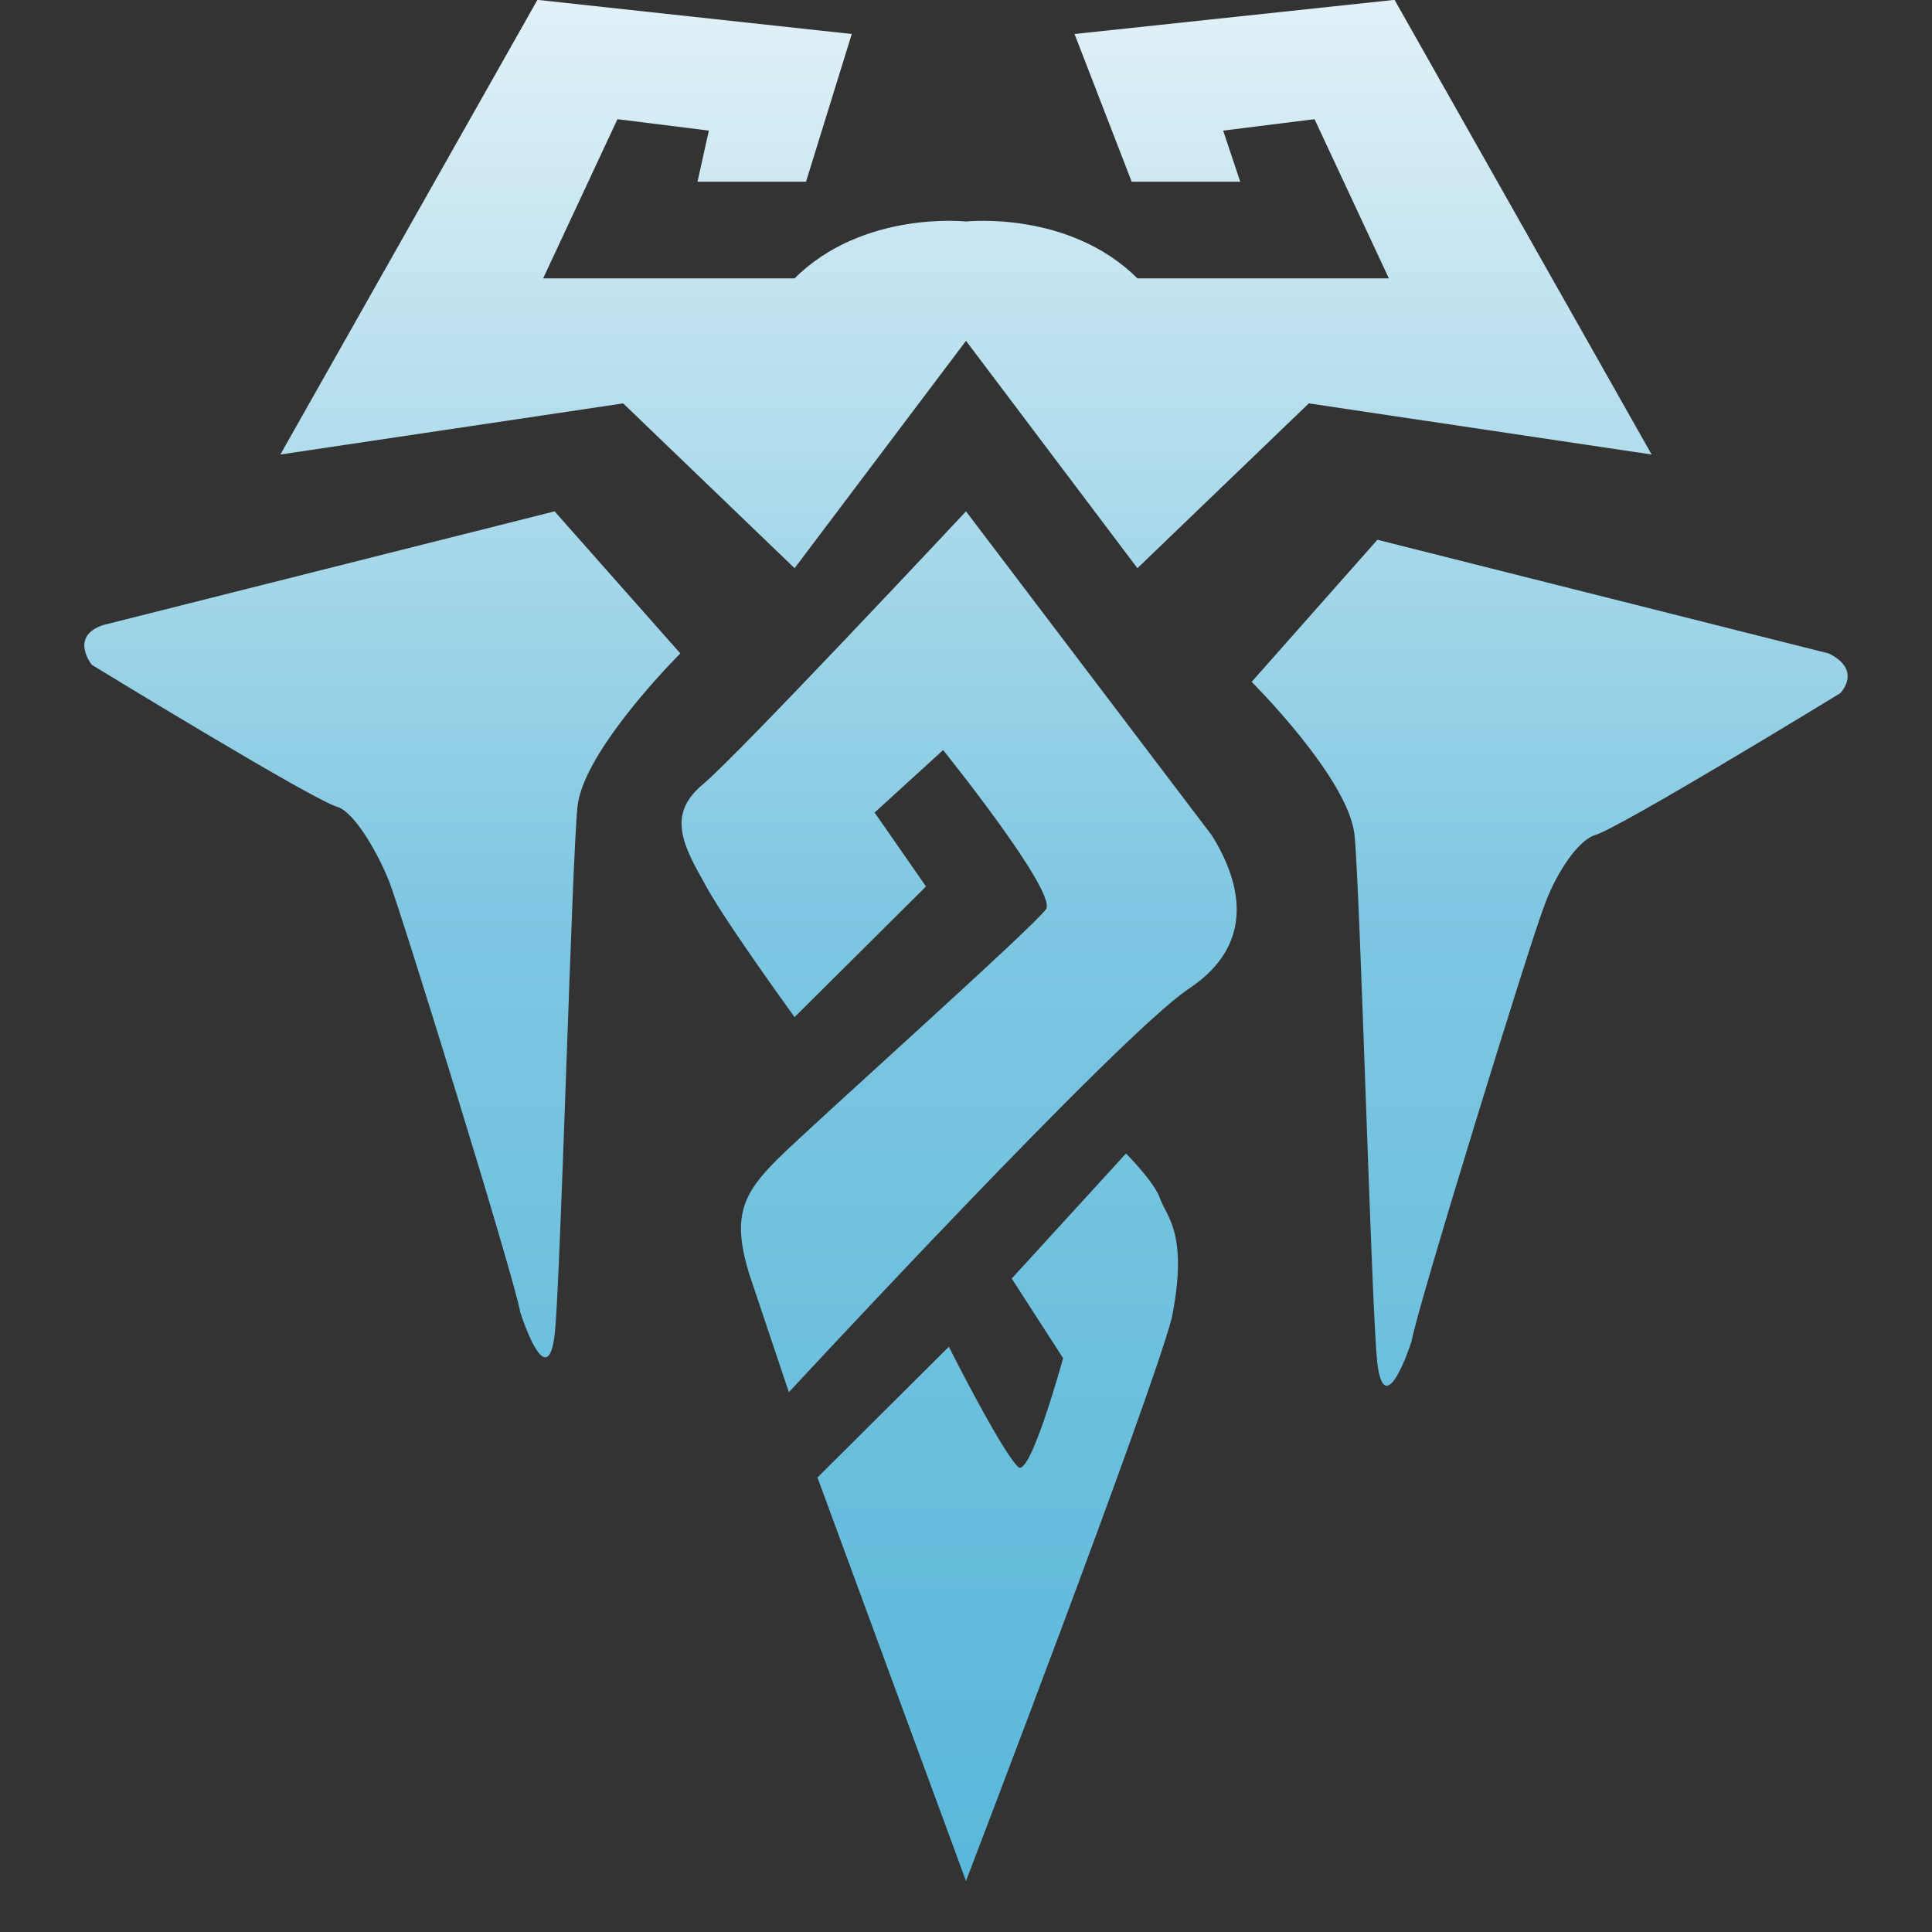 <?xml version="1.0" encoding="UTF-8" standalone="no"?>
<!DOCTYPE svg PUBLIC "-//W3C//DTD SVG 1.1//EN" "http://www.w3.org/Graphics/SVG/1.1/DTD/svg11.dtd">
<svg width="100%" height="100%" viewBox="0 0 55 55" version="1.1" xmlns="http://www.w3.org/2000/svg" xmlns:xlink="http://www.w3.org/1999/xlink" xml:space="preserve" xmlns:serif="http://www.serif.com/" style="fill-rule:evenodd;clip-rule:evenodd;stroke-linejoin:round;stroke-miterlimit:2;">
    <rect x="0" y="0" width="55" height="55" fill="#333333" stroke="none"/>
    <g transform="matrix(1,0,0,1,-841,-274.723)">
        <g transform="matrix(1,0,0,1,181.238,56.142)">
            <g id="freljord_selected" transform="matrix(2.292,0,0,2.292,687.262,246.081)">
                <g transform="matrix(1,0,0,1,-12,-12)">
                    <g id="Element-Icon-Faction-Freljord" serif:id="Element/Icon/Faction/Freljord">
                        <path id="Icon" d="M13.987,14.329C13.987,14.329 14.342,14.682 14.413,14.894C14.484,15.106 14.768,15.318 14.555,16.376C14.271,17.435 12,23.365 12,23.365L10.155,18.353L11.787,16.729C11.787,16.729 12.426,18 12.639,18.212C12.781,18.424 13.206,16.871 13.206,16.871L12.568,15.882L13.987,14.329ZM12,6.353L15.052,10.376C15.406,10.941 15.619,11.718 14.768,12.282C13.916,12.847 9.8,17.294 9.8,17.294C9.8,17.294 9.587,16.659 9.303,15.812C9.09,15.106 9.232,14.824 9.658,14.4C10.084,13.976 12.852,11.506 12.994,11.294C13.135,11.082 11.716,9.318 11.716,9.318L10.865,10.094L11.503,11.012L9.871,12.635C9.871,12.635 8.948,11.365 8.735,10.941C8.452,10.447 8.31,10.094 8.735,9.741C9.161,9.388 12,6.353 12,6.353ZM17.11,6.706L22.716,8.118C23.142,8.329 22.858,8.612 22.858,8.612C22.858,8.612 20.09,10.306 19.806,10.376C19.594,10.447 19.31,10.871 19.168,11.294C19.026,11.647 17.606,16.235 17.535,16.659C17.394,17.082 17.181,17.506 17.11,16.941C17.039,16.376 16.897,11.082 16.826,10.376C16.755,9.671 15.548,8.471 15.548,8.471L17.11,6.706ZM6.89,6.353L8.452,8.118L8.41,8.16C8.198,8.378 7.237,9.396 7.174,10.024C7.103,10.729 6.961,16.024 6.89,16.588C6.819,17.153 6.606,16.729 6.465,16.306C6.394,15.882 4.974,11.294 4.832,10.941C4.69,10.588 4.406,10.094 4.194,10.024C3.91,9.953 1.142,8.259 1.142,8.259C1.142,8.259 0.858,7.906 1.284,7.765L6.89,6.353ZM9.871,7.059L7.742,5.012L3.484,5.647L6.677,0L10.581,0.424L10.013,2.259L8.665,2.259L8.806,1.624L7.671,1.482L6.748,3.459L9.871,3.459C10.723,2.612 12,2.753 12,2.753C12,2.753 13.277,2.612 14.129,3.459L17.252,3.459L16.329,1.482L15.194,1.624L15.406,2.259L14.058,2.259L13.348,0.424L17.323,0L20.516,5.647L16.258,5.012L14.129,7.059L12,4.235L9.871,7.059Z" style="fill:url(#_Linear1);fill-rule:nonzero;"/>
                    </g>
                </g>
            </g>
        </g>
    </g>
    <defs>
        <linearGradient id="_Linear1" x1="0" y1="0" x2="1" y2="0" gradientUnits="userSpaceOnUse" gradientTransform="matrix(0.085,23.365,-24.926,0.091,11.915,0)"><stop offset="0" style="stop-color:rgb(225,241,247);stop-opacity:1"/><stop offset="0.5" style="stop-color:rgb(124,198,225);stop-opacity:1"/><stop offset="1" style="stop-color:rgb(90,184,218);stop-opacity:1"/></linearGradient>
    </defs>
</svg>
